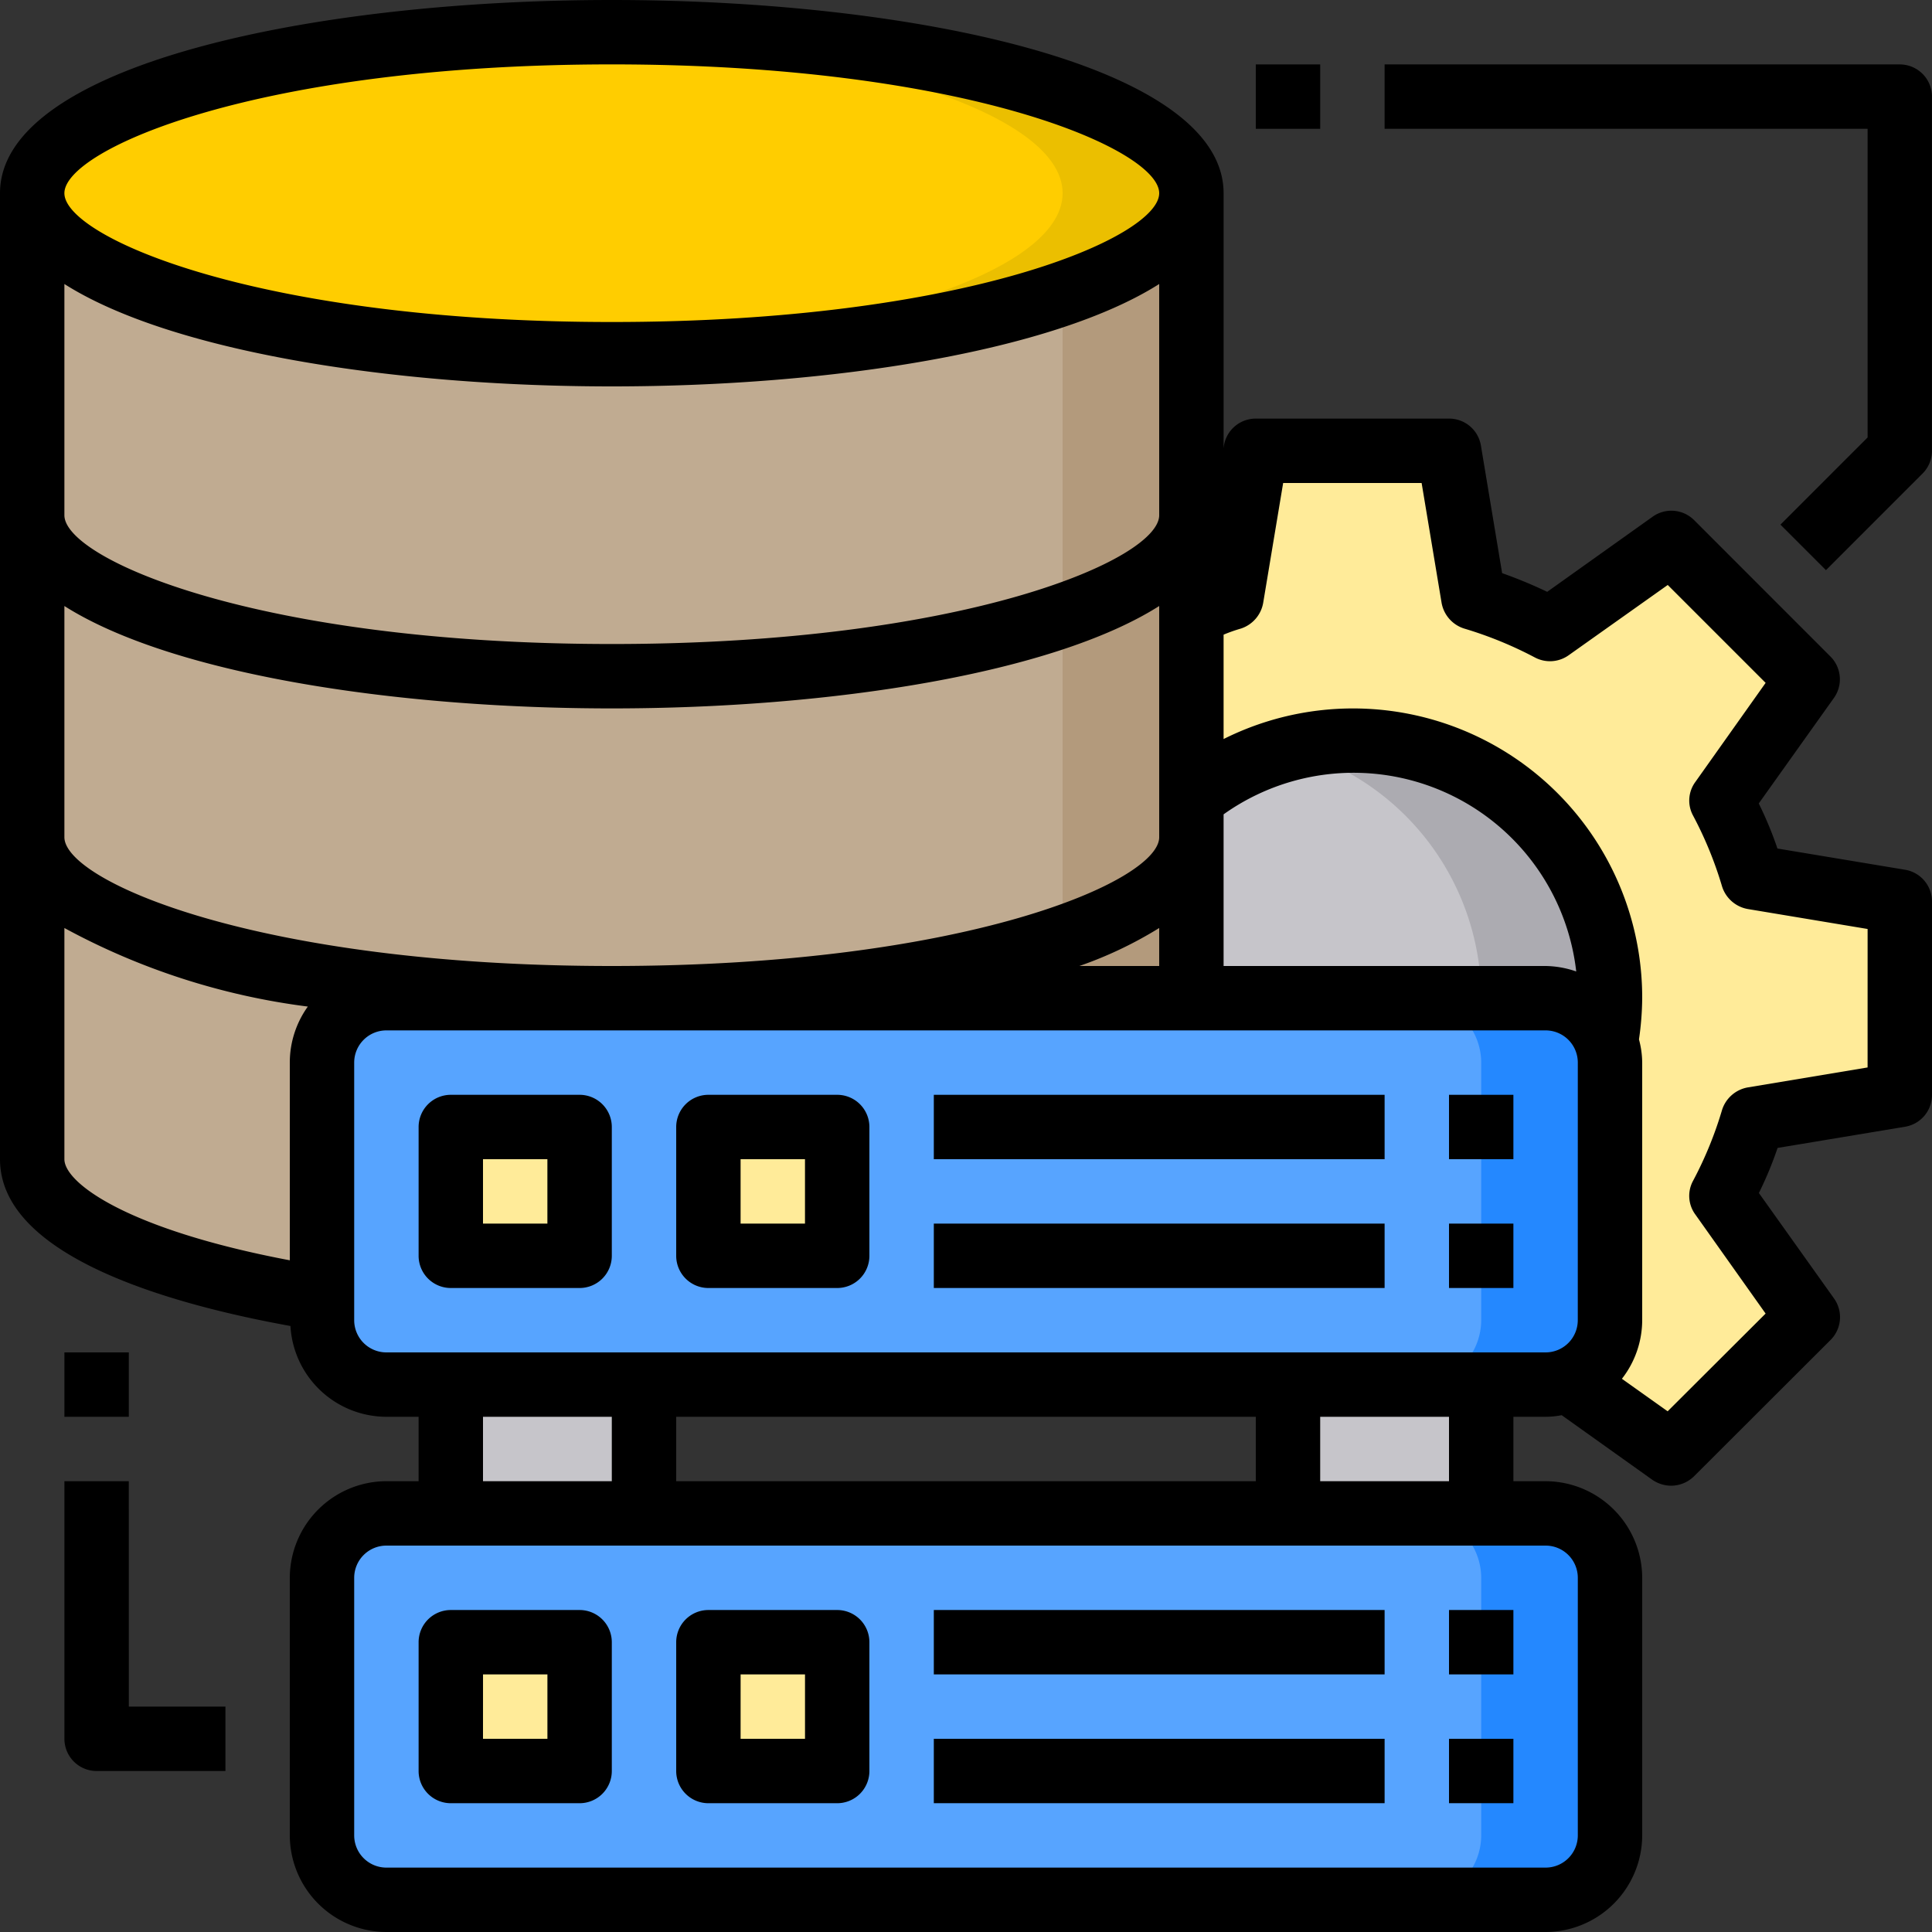 <svg xmlns="http://www.w3.org/2000/svg" width="82" height="82" viewBox="0 0 82 82">
  <rect x="0" y="0" width="82" height="82" fill="#333333" stroke="none"/>
  <g id="Grupo_1070056" data-name="Grupo 1070056" transform="translate(-245.447 -23.151)">
    <path id="Trazado_773646" data-name="Trazado 773646" d="M52.2,28V41.667c0,3.772-11.015,6.833-24.6,6.833S3,45.439,3,41.667V28c0,3.772,11.015,6.833,24.6,6.833S52.2,31.772,52.2,28Z" transform="translate(243.814 30.685)" fill="#c0ab91"/>
    <path id="Trazado_773647" data-name="Trazado 773647" d="M69.067,35.133v8.2l-6.232,1.039A17.883,17.883,0,0,1,61.5,47.625l3.663,5.139-5.795,5.795L55,55.456A2.752,2.752,0,0,0,56.767,52.9V41.967a2.692,2.692,0,0,0-.15-.888,11.726,11.726,0,0,0,.15-1.845A10.933,10.933,0,0,0,39,30.705V22.833a17.779,17.779,0,0,1,1.695-.6L41.733,16h8.2l1.039,6.232a17.884,17.884,0,0,1,3.253,1.339l5.139-3.663L65.158,25.7,61.5,30.842a17.884,17.884,0,0,1,1.339,3.253Z" transform="translate(257.014 26.285)" fill="#ffeb99"/>
    <rect id="Rectángulo_373673" data-name="Rectángulo 373673" width="54.742" height="15.396" rx="2" transform="translate(259.076 88.101)" fill="#57a4ff"/>
    <path id="Trazado_773648" data-name="Trazado 773648" d="M54.2,51.733V62.667A2.742,2.742,0,0,1,51.467,65.4H46a2.742,2.742,0,0,0,2.733-2.733V51.733A2.742,2.742,0,0,0,46,49h5.467A2.742,2.742,0,0,1,54.2,51.733Z" transform="translate(259.581 38.385)" fill="#2488ff"/>
    <path id="Trazado_773649" data-name="Trazado 773649" d="M56.767,35.932a11.725,11.725,0,0,1-.15,1.845,2.751,2.751,0,0,0-2.583-1.845H39V27.4a10.933,10.933,0,0,1,17.767,8.528Z" transform="translate(257.014 29.586)" fill="#c6c5ca"/>
    <path id="Trazado_773650" data-name="Trazado 773650" d="M55.659,35.933a11.725,11.725,0,0,1-.15,1.845,2.751,2.751,0,0,0-2.583-1.845H50.193A10.957,10.957,0,0,0,42.02,25.341,10.933,10.933,0,0,1,55.659,35.933Z" transform="translate(258.121 29.585)" fill="#acabb1"/>
    <path id="Trazado_773651" data-name="Trazado 773651" d="M42,45h8.2v5.467H42Z" transform="translate(258.114 36.918)" fill="#c6c5ca"/>
    <path id="Trazado_773652" data-name="Trazado 773652" d="M52.2,18V31.667c0,3.772-11.015,6.833-24.6,6.833S3,35.439,3,31.667V18c0,3.772,11.015,6.833,24.6,6.833S52.2,21.772,52.2,18Z" transform="translate(243.814 27.018)" fill="#c0ab91"/>
    <path id="Trazado_773653" data-name="Trazado 773653" d="M52.2,8V21.667c0,3.772-11.015,6.833-24.6,6.833S3,25.439,3,21.667V8c0,3.772,11.015,6.833,24.6,6.833S52.2,11.772,52.2,8Z" transform="translate(243.814 23.352)" fill="#c0ab91"/>
    <ellipse id="Elipse_5989" data-name="Elipse 5989" cx="24.805" cy="6.843" rx="24.805" ry="6.843" transform="translate(247.101 24.805)" fill="#ffcd00"/>
    <g id="Grupo_1065468" data-name="Grupo 1065468" transform="translate(268.681 31.352)">
      <path id="Trazado_773654" data-name="Trazado 773654" d="M46.333,28V41.667c0,3.772-11.015,6.833-24.6,6.833-.929,0-1.831-.014-2.733-.055,12.3-.369,21.867-3.266,21.867-6.779V32.291C44.283,31.116,46.333,29.626,46.333,28Z" transform="translate(-19 -0.667)" fill="#b39a7c"/>
      <path id="Trazado_773655" data-name="Trazado 773655" d="M40.467,18V31.667c0,1.626-2.05,3.116-5.467,4.291V22.291C38.417,21.116,40.467,19.626,40.467,18Z" transform="translate(-13.133 -4.333)" fill="#b39a7c"/>
      <path id="Trazado_773656" data-name="Trazado 773656" d="M40.467,8V21.667c0,1.626-2.05,3.116-5.467,4.291V12.291C38.417,11.116,40.467,9.626,40.467,8Z" transform="translate(-13.133 -8)" fill="#b39a7c"/>
    </g>
    <path id="Trazado_773657" data-name="Trazado 773657" d="M46.333,9.833c0,3.772-11.015,6.833-24.6,6.833-.929,0-1.831-.014-2.733-.055,12.3-.369,21.867-3.266,21.867-6.779S31.3,3.424,19,3.055C19.9,3.014,20.8,3,21.733,3,35.318,3,46.333,6.061,46.333,9.833Z" transform="translate(249.681 21.518)" fill="#ebbf00"/>
    <path id="Trazado_773658" data-name="Trazado 773658" d="M24,53h5.467v5.467H24Z" transform="translate(251.514 39.852)" fill="#ffeb99"/>
    <rect id="Rectángulo_373674" data-name="Rectángulo 373674" width="54.742" height="15.396" rx="2" transform="translate(259.076 65.862)" fill="#57a4ff"/>
    <path id="Trazado_773659" data-name="Trazado 773659" d="M54.2,35.733V46.667A2.742,2.742,0,0,1,51.467,49.4H46a2.742,2.742,0,0,0,2.733-2.733V35.733A2.742,2.742,0,0,0,46,33h5.467A2.742,2.742,0,0,1,54.2,35.733Z" transform="translate(259.581 32.518)" fill="#2488ff"/>
    <path id="Trazado_773660" data-name="Trazado 773660" d="M24,37h5.467v5.467H24Z" transform="translate(251.514 33.985)" fill="#ffeb99"/>
    <path id="Trazado_773661" data-name="Trazado 773661" d="M16,45h8.2v5.467H16Z" transform="translate(248.581 36.918)" fill="#c6c5ca"/>
    <path id="Trazado_773662" data-name="Trazado 773662" d="M16,53h5.467v5.467H16Z" transform="translate(248.581 39.852)" fill="#ffeb99"/>
    <path id="Trazado_773663" data-name="Trazado 773663" d="M16,37h5.467v5.467H16Z" transform="translate(248.581 33.985)" fill="#ffeb99"/>
    <path id="Trazado_773664" data-name="Trazado 773664" d="M21.833,36H16.367A1.367,1.367,0,0,0,15,37.367v5.467A1.367,1.367,0,0,0,16.367,44.2h5.467A1.367,1.367,0,0,0,23.2,42.833V37.367A1.367,1.367,0,0,0,21.833,36Zm-1.367,5.467H17.733V38.733h2.733Z" transform="translate(248.214 33.618)"/>
    <path id="Trazado_773665" data-name="Trazado 773665" d="M29.833,36H24.367A1.367,1.367,0,0,0,23,37.367v5.467A1.367,1.367,0,0,0,24.367,44.2h5.467A1.367,1.367,0,0,0,31.2,42.833V37.367A1.367,1.367,0,0,0,29.833,36Zm-1.367,5.467H25.733V38.733h2.733Z" transform="translate(251.147 33.618)"/>
    <path id="Trazado_773666" data-name="Trazado 773666" d="M31,36H50.133v2.733H31Z" transform="translate(254.081 33.618)"/>
    <path id="Trazado_773667" data-name="Trazado 773667" d="M47,36h2.733v2.733H47Z" transform="translate(259.947 33.618)"/>
    <path id="Trazado_773668" data-name="Trazado 773668" d="M31,40H50.133v2.733H31Z" transform="translate(254.081 35.084)"/>
    <path id="Trazado_773669" data-name="Trazado 773669" d="M47,40h2.733v2.733H47Z" transform="translate(259.947 35.084)"/>
    <path id="Trazado_773670" data-name="Trazado 773670" d="M16.367,60.2h5.467A1.367,1.367,0,0,0,23.2,58.833V53.367A1.367,1.367,0,0,0,21.833,52H16.367A1.367,1.367,0,0,0,15,53.367v5.467A1.367,1.367,0,0,0,16.367,60.2Zm1.367-5.467h2.733v2.733H17.733Z" transform="translate(248.214 39.485)"/>
    <path id="Trazado_773671" data-name="Trazado 773671" d="M24.367,60.2h5.467A1.367,1.367,0,0,0,31.2,58.833V53.367A1.367,1.367,0,0,0,29.833,52H24.367A1.367,1.367,0,0,0,23,53.367v5.467A1.367,1.367,0,0,0,24.367,60.2Zm1.367-5.467h2.733v2.733H25.733Z" transform="translate(251.147 39.485)"/>
    <path id="Trazado_773672" data-name="Trazado 773672" d="M31,52H50.133v2.733H31Z" transform="translate(254.081 39.485)"/>
    <path id="Trazado_773673" data-name="Trazado 773673" d="M47,52h2.733v2.733H47Z" transform="translate(259.947 39.485)"/>
    <path id="Trazado_773674" data-name="Trazado 773674" d="M31,56H50.133v2.733H31Z" transform="translate(254.081 40.951)"/>
    <path id="Trazado_773675" data-name="Trazado 773675" d="M47,56h2.733v2.733H47Z" transform="translate(259.947 40.951)"/>
    <path id="Trazado_773676" data-name="Trazado 773676" d="M82.852,38.914l-5.412-.9a15.652,15.652,0,0,0-.793-1.913l3.184-4.469a1.367,1.367,0,0,0-.137-1.763L73.9,24.072a1.367,1.367,0,0,0-1.763-.137l-4.469,3.184a19.444,19.444,0,0,0-1.913-.793l-.9-5.412A1.367,1.367,0,0,0,63.5,19.767H55.3a1.367,1.367,0,0,0-1.353,1.148l-.014.109V10.2c0-5.385-13.065-8.2-25.967-8.2S2,4.815,2,10.2v41c0,4.141,7.271,6.164,12.327,7.079A4.088,4.088,0,0,0,18.4,62.133h1.367v2.733H18.4a4.112,4.112,0,0,0-4.1,4.1V79.9A4.112,4.112,0,0,0,18.4,84H67.6a4.112,4.112,0,0,0,4.1-4.1V68.967a4.112,4.112,0,0,0-4.1-4.1H66.233V62.133H67.6a3.737,3.737,0,0,0,.683-.068l3.854,2.747a1.424,1.424,0,0,0,.793.246,1.4,1.4,0,0,0,.97-.4L79.7,58.867a1.367,1.367,0,0,0,.137-1.763l-3.184-4.469a15.651,15.651,0,0,0,.793-1.913l5.412-.9A1.367,1.367,0,0,0,84,48.467v-8.2a1.367,1.367,0,0,0-1.148-1.353ZM53.933,36.563A9.511,9.511,0,0,1,68.9,43.232,4.116,4.116,0,0,0,67.6,43H53.933ZM27.967,4.733C43,4.733,51.2,8.341,51.2,10.2S43,15.667,27.967,15.667,4.733,12.059,4.733,10.2,12.933,4.733,27.967,4.733ZM4.733,14.054C9.23,16.91,18.619,18.4,27.967,18.4S46.7,16.91,51.2,14.054v9.813c0,1.859-8.2,5.467-23.233,5.467S4.733,25.725,4.733,23.867ZM14.3,47.1v8.391C7.371,54.179,4.733,52.2,4.733,51.2V41.387a29.359,29.359,0,0,0,10.332,3.335A4.08,4.08,0,0,0,14.3,47.1ZM4.733,37.533V27.721c4.5,2.856,13.885,4.346,23.233,4.346S46.7,30.577,51.2,27.721v9.813C51.2,39.392,43,43,27.967,43S4.733,39.392,4.733,37.533ZM51.2,41.387V43H47.811A17.041,17.041,0,0,0,51.2,41.387ZM67.6,67.6a1.367,1.367,0,0,1,1.367,1.367V79.9A1.367,1.367,0,0,1,67.6,81.267H18.4A1.367,1.367,0,0,1,17.033,79.9V68.967A1.367,1.367,0,0,1,18.4,67.6ZM22.5,64.867V62.133h5.467v2.733Zm8.2,0V62.133H55.3v2.733Zm27.333,0V62.133H63.5v2.733Zm10.933-6.833A1.367,1.367,0,0,1,67.6,59.4H18.4a1.367,1.367,0,0,1-1.367-1.367V47.1A1.367,1.367,0,0,1,18.4,45.733H67.6A1.367,1.367,0,0,1,68.967,47.1Zm12.3-10.728-5.084.847a1.4,1.4,0,0,0-1.093.957,16.14,16.14,0,0,1-1.23,3.007,1.334,1.334,0,0,0,.1,1.435l2.979,4.2L72.78,61.9l-1.941-1.38a4.062,4.062,0,0,0,.861-2.487V47.1a3.887,3.887,0,0,0-.137-.984,12.734,12.734,0,0,0,.137-1.749,12.273,12.273,0,0,0-17.767-11V28.937a6.736,6.736,0,0,1,.738-.26,1.4,1.4,0,0,0,.943-1.093l.847-5.084h5.877l.847,5.084a1.4,1.4,0,0,0,.957,1.093,16.537,16.537,0,0,1,3.007,1.23,1.367,1.367,0,0,0,1.435-.1l4.2-2.979,4.155,4.155-2.979,4.2a1.334,1.334,0,0,0-.1,1.435,16.141,16.141,0,0,1,1.23,3.007,1.4,1.4,0,0,0,1.093.957l5.084.847Z" transform="translate(243.447 21.151)"/>
    <path id="Trazado_773677" data-name="Trazado 773677" d="M6.733,48H4V58.933A1.367,1.367,0,0,0,5.367,60.3h5.467V57.567h-4.1Z" transform="translate(244.181 38.018)"/>
    <path id="Trazado_773678" data-name="Trazado 773678" d="M66.867,4H45V6.733H65.5v13.1l-3.7,3.7,1.932,1.932,4.1-4.1a1.367,1.367,0,0,0,.4-.966V5.367A1.367,1.367,0,0,0,66.867,4Z" transform="translate(259.214 21.885)"/>
    <path id="Trazado_773679" data-name="Trazado 773679" d="M41,4h2.733V6.733H41Z" transform="translate(257.747 21.885)"/>
    <path id="Trazado_773680" data-name="Trazado 773680" d="M4,44H6.733v2.733H4Z" transform="translate(244.181 36.551)"/>
  </g>
</svg>
